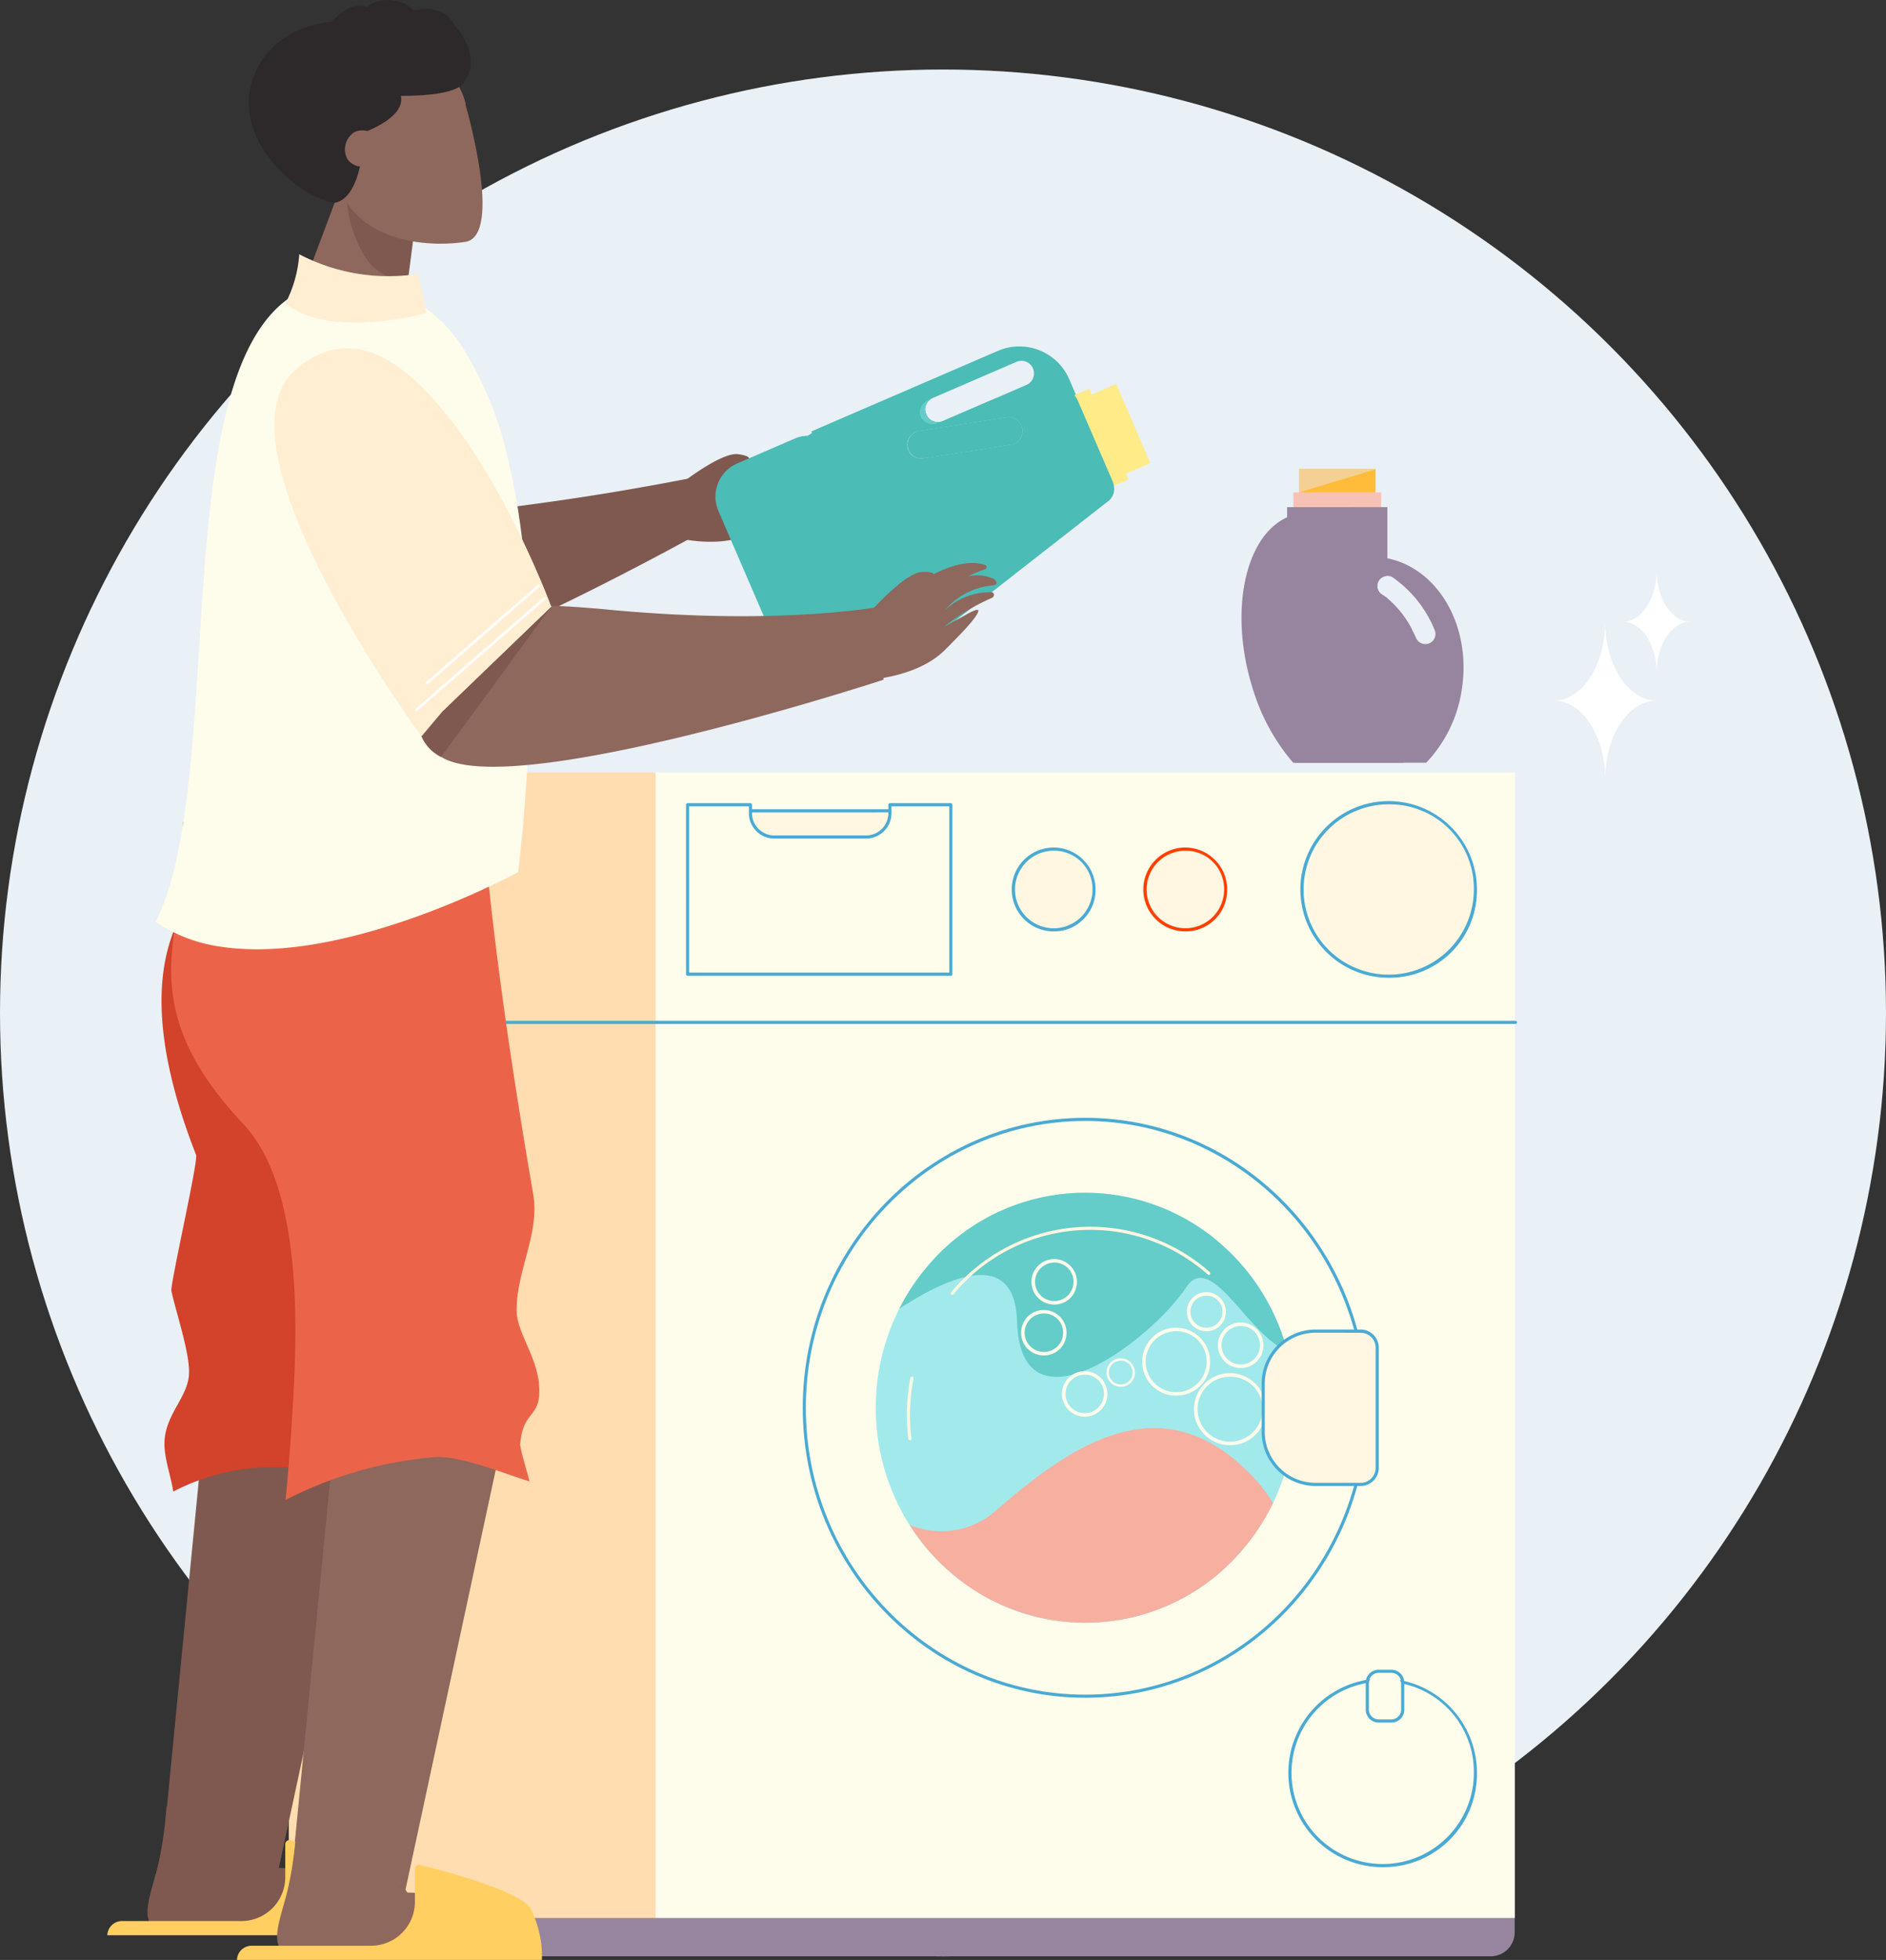<svg xmlns="http://www.w3.org/2000/svg" width="148" height="153.737" viewBox="0 0 148 153.737">
  <rect x="0" y="0" width="148" height="153.737" fill="#333333" stroke="none"/>
  <g id="Grupo_953260" data-name="Grupo 953260" transform="translate(-459.786 -50.329)">
    <circle id="Elipse_7740" data-name="Elipse 7740" cx="74" cy="74" r="74" transform="translate(459.786 55.782)" fill="#e9f0f6"/>
    <g id="Grupo_953259" data-name="Grupo 953259" transform="translate(468.208 50.328)">
      <g id="Grupo_953210" data-name="Grupo 953210" transform="translate(14.117 60.596)">
        <g id="Grupo_953173" data-name="Grupo 953173" transform="translate(0.121 86.846)">
          <path id="Trazado_629076" data-name="Trazado 629076" d="M599.865,353.881h-92.5a1.88,1.88,0,0,1-1.85-1.9v-2.215a1.88,1.88,0,0,1,1.85-1.9h92.5a1.88,1.88,0,0,1,1.85,1.9v2.215A1.88,1.88,0,0,1,599.865,353.881Z" transform="translate(-505.513 -347.87)" fill="#9785a0"/>
        </g>
        <g id="Grupo_953175" data-name="Grupo 953175" transform="translate(0.121 0)">
          <g id="Grupo_953174" data-name="Grupo 953174">
            <rect id="Rectángulo_306726" data-name="Rectángulo 306726" width="28.83" height="89.852" fill="#ffddb0"/>
          </g>
        </g>
        <g id="Grupo_953176" data-name="Grupo 953176" transform="translate(28.904 0)">
          <rect id="Rectángulo_306727" data-name="Rectángulo 306727" width="67.435" height="89.852" fill="#fefceb"/>
        </g>
        <g id="Grupo_953177" data-name="Grupo 953177" transform="translate(78.935 71.062)">
          <path id="Trazado_629077" data-name="Trazado 629077" d="M671.774,330.818a7.4,7.4,0,1,1,7.213-7.4A7.317,7.317,0,0,1,671.774,330.818Zm0-14.553a7.155,7.155,0,1,0,6.971,7.153A7.071,7.071,0,0,0,671.774,316.264Z" transform="translate(-664.561 -316.016)" fill="#4aaad3"/>
        </g>
        <g id="Grupo_953184" data-name="Grupo 953184" transform="translate(57.028 5.887)">
          <g id="Grupo_953180" data-name="Grupo 953180">
            <g id="Grupo_953178" data-name="Grupo 953178" transform="translate(0.121 0.124)">
              <path id="Trazado_629078" data-name="Trazado 629078" d="M626.763,187.907a3.085,3.085,0,1,1-3.084-3.164A3.125,3.125,0,0,1,626.763,187.907Z" transform="translate(-620.596 -184.743)" fill="#fff7e1"/>
            </g>
            <g id="Grupo_953179" data-name="Grupo 953179">
              <path id="Trazado_629079" data-name="Trazado 629079" d="M623.556,191.069a3.289,3.289,0,1,1,3.2-3.288A3.25,3.25,0,0,1,623.556,191.069Zm0-6.327a3.041,3.041,0,1,0,2.962,3.04A3.005,3.005,0,0,0,623.556,184.741Z" transform="translate(-620.352 -184.493)" fill="#4aaad3"/>
            </g>
          </g>
          <g id="Grupo_953183" data-name="Grupo 953183" transform="translate(10.329)">
            <g id="Grupo_953181" data-name="Grupo 953181" transform="translate(0.121 0.124)">
              <path id="Trazado_629080" data-name="Trazado 629080" d="M647.607,187.907a3.084,3.084,0,1,1-3.083-3.164A3.124,3.124,0,0,1,647.607,187.907Z" transform="translate(-641.441 -184.743)" fill="#fff7e1"/>
            </g>
            <g id="Grupo_953182" data-name="Grupo 953182">
              <path id="Trazado_629081" data-name="Trazado 629081" d="M644.4,191.069a3.289,3.289,0,1,1,3.2-3.288A3.25,3.25,0,0,1,644.4,191.069Zm0-6.327a3.041,3.041,0,1,0,2.962,3.04A3.005,3.005,0,0,0,644.4,184.741Z" transform="translate(-641.197 -184.493)" fill="#ff3f00"/>
            </g>
          </g>
        </g>
        <g id="Grupo_953185" data-name="Grupo 953185" transform="translate(0 19.476)">
          <path id="Trazado_629082" data-name="Trazado 629082" d="M601.65,212.163H505.39a.124.124,0,0,1,0-.248h96.26a.124.124,0,0,1,0,.248Z" transform="translate(-505.269 -211.915)" fill="#4aaad3"/>
        </g>
        <g id="Grupo_953186" data-name="Grupo 953186" transform="translate(40.455 27.085)">
          <path id="Trazado_629083" data-name="Trazado 629083" d="M609.074,272.761c-12.223,0-22.167-10.2-22.167-22.746s9.944-22.745,22.167-22.745,22.168,10.2,22.168,22.745S621.3,272.761,609.074,272.761Zm0-45.242c-12.09,0-21.925,10.092-21.925,22.5s9.835,22.5,21.925,22.5S631,262.42,631,250.015,621.164,227.518,609.074,227.518Z" transform="translate(-586.907 -227.27)" fill="#4aaad3"/>
        </g>
        <g id="Grupo_953196" data-name="Grupo 953196" transform="translate(46.186 32.967)">
          <g id="Grupo_953187" data-name="Grupo 953187">
            <path id="Trazado_629084" data-name="Trazado 629084" d="M629.643,263.483a16.9,16.9,0,0,1-2.266,3.506A16.147,16.147,0,0,1,604.2,268.8a16.775,16.775,0,0,1-3.08-3.607,17.268,17.268,0,0,1-.8-16.958,16.9,16.9,0,0,1,2.121-3.215,16.146,16.146,0,0,1,23.175-1.807,16.831,16.831,0,0,1,5.134,8.3A17.282,17.282,0,0,1,629.643,263.483Z" transform="translate(-598.474 -239.14)" fill="#a2e9ec"/>
          </g>
          <path id="Trazado_629085" data-name="Trazado 629085" d="M632.339,282.276a16.9,16.9,0,0,1-2.266,3.506,16.147,16.147,0,0,1-23.175,1.807,16.774,16.774,0,0,1-3.08-3.607,6.481,6.481,0,0,0,6.9-1.226c5.7-4.918,12.662-9.851,19.626-2.977A12.233,12.233,0,0,1,632.339,282.276Z" transform="translate(-601.17 -257.932)" fill="#f7af9f"/>
          <path id="Trazado_629086" data-name="Trazado 629086" d="M632.63,251.508c-2.989-1.063-5.945-7.888-7.9-4.972-2.815,4.2-13.013,11.952-13.291,2.686-.174-5.8-5.374-3.512-9.237-.99a16.905,16.905,0,0,1,2.121-3.215A16.146,16.146,0,0,1,627.5,243.21,16.831,16.831,0,0,1,632.63,251.508Z" transform="translate(-600.354 -239.14)" fill="#64ccc9"/>
          <g id="Grupo_953188" data-name="Grupo 953188" transform="translate(25.114 14.15)">
            <path id="Trazado_629087" data-name="Trazado 629087" d="M651.905,273.341a2.824,2.824,0,1,1,2.751-2.823A2.791,2.791,0,0,1,651.905,273.341Zm0-5.371a2.549,2.549,0,1,0,2.484,2.549A2.52,2.52,0,0,0,651.905,267.97Z" transform="translate(-649.154 -267.695)" fill="#fefceb"/>
          </g>
          <g id="Grupo_953189" data-name="Grupo 953189" transform="translate(11.493 9.193)">
            <path id="Trazado_629088" data-name="Trazado 629088" d="M623.406,261.258a1.784,1.784,0,1,1,1.738-1.783A1.764,1.764,0,0,1,623.406,261.258Zm0-3.292a1.509,1.509,0,1,0,1.47,1.509A1.492,1.492,0,0,0,623.406,257.966Z" transform="translate(-621.668 -257.691)" fill="#fefceb"/>
          </g>
          <g id="Grupo_953190" data-name="Grupo 953190" transform="translate(18.159 12.985)">
            <path id="Trazado_629089" data-name="Trazado 629089" d="M636.208,267.577a1.117,1.117,0,1,1,1.088-1.116A1.1,1.1,0,0,1,636.208,267.577Zm0-2.049a.933.933,0,1,0,.909.933A.923.923,0,0,0,636.208,265.528Z" transform="translate(-635.12 -265.345)" fill="#fefceb"/>
          </g>
          <g id="Grupo_953191" data-name="Grupo 953191" transform="translate(26.94 10.176)">
            <path id="Trazado_629090" data-name="Trazado 629090" d="M654.577,263.242a1.784,1.784,0,1,1,1.738-1.783A1.763,1.763,0,0,1,654.577,263.242Zm0-3.292a1.509,1.509,0,1,0,1.471,1.509A1.492,1.492,0,0,0,654.577,259.95Z" transform="translate(-652.839 -259.675)" fill="#fefceb"/>
          </g>
          <g id="Grupo_953192" data-name="Grupo 953192" transform="translate(14.697 13.993)">
            <path id="Trazado_629091" data-name="Trazado 629091" d="M629.871,270.946a1.784,1.784,0,1,1,1.738-1.783A1.763,1.763,0,0,1,629.871,270.946Zm0-3.292a1.509,1.509,0,1,0,1.471,1.508A1.492,1.492,0,0,0,629.871,267.654Z" transform="translate(-628.133 -267.379)" fill="#fefceb"/>
          </g>
          <g id="Grupo_953193" data-name="Grupo 953193" transform="translate(24.487 7.799)">
            <path id="Trazado_629092" data-name="Trazado 629092" d="M649.382,257.94a1.531,1.531,0,1,1,1.492-1.531A1.513,1.513,0,0,1,649.382,257.94Zm0-2.787a1.257,1.257,0,1,0,1.224,1.256A1.242,1.242,0,0,0,649.382,255.154Z" transform="translate(-647.89 -254.879)" fill="#fefceb"/>
          </g>
          <g id="Grupo_953194" data-name="Grupo 953194" transform="translate(21.037 10.586)">
            <path id="Trazado_629093" data-name="Trazado 629093" d="M643.523,265.831a2.665,2.665,0,1,1,2.6-2.664A2.633,2.633,0,0,1,643.523,265.831Zm0-5.053a2.39,2.39,0,1,0,2.328,2.389A2.363,2.363,0,0,0,643.523,260.778Z" transform="translate(-640.927 -260.503)" fill="#fefceb"/>
          </g>
          <g id="Grupo_953195" data-name="Grupo 953195" transform="translate(12.308 5.199)">
            <path id="Trazado_629094" data-name="Trazado 629094" d="M625.049,253.2a1.784,1.784,0,1,1,1.738-1.783A1.763,1.763,0,0,1,625.049,253.2Zm0-3.292a1.509,1.509,0,1,0,1.471,1.509A1.492,1.492,0,0,0,625.049,249.907Z" transform="translate(-623.311 -249.632)" fill="#fefceb"/>
          </g>
        </g>
        <g id="Grupo_953199" data-name="Grupo 953199" transform="translate(48.625 35.626)">
          <g id="Grupo_953197" data-name="Grupo 953197" transform="translate(0 11.762)">
            <path id="Trazado_629095" data-name="Trazado 629095" d="M603.63,273.233a.121.121,0,0,1-.119-.108,15.178,15.178,0,0,1,.164-4.782.121.121,0,0,1,.142-.1.125.125,0,0,1,.1.146,14.927,14.927,0,0,0-.162,4.7.123.123,0,0,1-.1.139Z" transform="translate(-603.394 -268.242)" fill="#fff7e1"/>
          </g>
          <g id="Grupo_953198" data-name="Grupo 953198" transform="translate(3.447)">
            <path id="Trazado_629096" data-name="Trazado 629096" d="M610.471,249.861a.117.117,0,0,1-.079-.03.126.126,0,0,1-.013-.175,14.147,14.147,0,0,1,20.3-1.583.126.126,0,0,1,.013.175.118.118,0,0,1-.171.013,13.909,13.909,0,0,0-19.964,1.557A.118.118,0,0,1,610.471,249.861Z" transform="translate(-610.35 -244.506)" fill="#fff7e1"/>
          </g>
        </g>
        <g id="Grupo_953200" data-name="Grupo 953200" transform="translate(84.639 70.379)">
          <rect id="Rectángulo_306728" data-name="Rectángulo 306728" width="2.775" height="3.896" rx="1.388" transform="translate(0.121 0.124)" fill="#fefceb"/>
          <path id="Trazado_629097" data-name="Trazado 629097" d="M678.093,318.783H677.07a1.012,1.012,0,0,1-1-1.023v-2.1a1.012,1.012,0,0,1,1-1.023h1.023a1.012,1.012,0,0,1,1,1.023v2.1A1.012,1.012,0,0,1,678.093,318.783Zm-1.023-3.9a.766.766,0,0,0-.755.775v2.1a.766.766,0,0,0,.755.775h1.023a.766.766,0,0,0,.755-.775v-2.1a.766.766,0,0,0-.755-.775Z" transform="translate(-676.073 -314.638)" fill="#4aaad3"/>
        </g>
        <g id="Grupo_953203" data-name="Grupo 953203" transform="translate(76.469 43.695)">
          <g id="Grupo_953201" data-name="Grupo 953201" transform="translate(0.121 0.124)">
            <path id="Trazado_629098" data-name="Trazado 629098" d="M667.494,273.062h-3.611a4.121,4.121,0,0,1-4.055-4.161v-3.7a4.121,4.121,0,0,1,4.055-4.16h3.611a1.3,1.3,0,0,1,1.276,1.309v9.4A1.3,1.3,0,0,1,667.494,273.062Z" transform="translate(-659.828 -261.04)" fill="#fff7e1"/>
          </g>
          <g id="Grupo_953202" data-name="Grupo 953202">
            <path id="Trazado_629099" data-name="Trazado 629099" d="M667.371,273.059H663.76a4.236,4.236,0,0,1-4.176-4.285v-3.7a4.236,4.236,0,0,1,4.176-4.285h3.611a1.417,1.417,0,0,1,1.4,1.433v9.4A1.417,1.417,0,0,1,667.371,273.059Zm-3.611-12.022a3.991,3.991,0,0,0-3.934,4.037v3.7a3.991,3.991,0,0,0,3.934,4.037h3.611a1.171,1.171,0,0,0,1.155-1.184v-9.4a1.171,1.171,0,0,0-1.155-1.185Z" transform="translate(-659.584 -260.789)" fill="#4aaad3"/>
          </g>
        </g>
        <g id="Grupo_953206" data-name="Grupo 953206" transform="translate(33.455 2.882)">
          <g id="Grupo_953204" data-name="Grupo 953204" transform="translate(0.121 0.124)">
            <path id="Trazado_629100" data-name="Trazado 629100" d="M587.98,183.9h-13.1a1.88,1.88,0,0,1-1.85-1.9v-1.424a1.88,1.88,0,0,1,1.85-1.9h13.1a1.881,1.881,0,0,1,1.85,1.9V182A1.881,1.881,0,0,1,587.98,183.9Z" transform="translate(-573.026 -178.678)" fill="#fff7e1"/>
          </g>
          <g id="Grupo_953205" data-name="Grupo 953205">
            <path id="Trazado_629101" data-name="Trazado 629101" d="M587.857,183.9h-13.1a2,2,0,0,1-1.971-2.022V180.45a2,2,0,0,1,1.971-2.022h13.1a2,2,0,0,1,1.971,2.022v1.424A2,2,0,0,1,587.857,183.9Zm-13.1-5.22a1.754,1.754,0,0,0-1.729,1.775v1.424a1.754,1.754,0,0,0,1.729,1.774h13.1a1.754,1.754,0,0,0,1.729-1.774V180.45a1.755,1.755,0,0,0-1.729-1.775Z" transform="translate(-572.782 -178.428)" fill="#4aaad3"/>
          </g>
        </g>
        <g id="Grupo_953208" data-name="Grupo 953208" transform="translate(31.297 2.407)">
          <g id="Grupo_953207" data-name="Grupo 953207">
            <path id="Trazado_629102" data-name="Trazado 629102" d="M589.329,177.72v13.288H568.67V177.72H573.6v.633a1.88,1.88,0,0,0,1.85,1.9H582.7a1.88,1.88,0,0,0,1.85-1.9v-.633Z" transform="translate(-568.549 -177.596)" fill="#fefceb"/>
            <path id="Trazado_629103" data-name="Trazado 629103" d="M589.206,191.006H568.547a.122.122,0,0,1-.121-.124V177.594a.122.122,0,0,1,.121-.124h4.934a.122.122,0,0,1,.121.124v.633A1.754,1.754,0,0,0,575.33,180h7.246a1.754,1.754,0,0,0,1.729-1.775v-.633a.122.122,0,0,1,.121-.124h4.779a.122.122,0,0,1,.121.124v13.288A.122.122,0,0,1,589.206,191.006Zm-20.538-.248h20.417v-13.04h-4.538v.508a2,2,0,0,1-1.971,2.022H575.33a2,2,0,0,1-1.971-2.022v-.508h-4.692Z" transform="translate(-568.426 -177.47)" fill="#4aaad3"/>
          </g>
        </g>
        <g id="Grupo_953209" data-name="Grupo 953209" transform="translate(79.86 2.249)">
          <ellipse id="Elipse_7741" data-name="Elipse 7741" cx="6.629" cy="6.802" rx="6.629" ry="6.802" transform="translate(0.121 0.124)" fill="#fff7e1"/>
          <path id="Trazado_629104" data-name="Trazado 629104" d="M673.178,191a6.928,6.928,0,1,1,6.751-6.926A6.848,6.848,0,0,1,673.178,191Zm0-13.6a6.68,6.68,0,1,0,6.508,6.678A6.6,6.6,0,0,0,673.178,177.4Z" transform="translate(-666.428 -177.151)" fill="#4aaad3"/>
        </g>
      </g>
      <g id="Grupo_953219" data-name="Grupo 953219" transform="translate(89.002 36.771)">
        <g id="Grupo_953214" data-name="Grupo 953214" transform="translate(4.071)">
          <g id="Grupo_953211" data-name="Grupo 953211" transform="translate(0.441)">
            <rect id="Rectángulo_306729" data-name="Rectángulo 306729" width="6.004" height="4.503" fill="#f4d095"/>
          </g>
          <g id="Grupo_953212" data-name="Grupo 953212" transform="translate(0.441 0.045)">
            <path id="Trazado_629105" data-name="Trazado 629105" d="M665.493,126.432l5.994-1.81v4.452H665.55Z" transform="translate(-665.493 -124.623)" fill="#ffbc39"/>
          </g>
          <g id="Grupo_953213" data-name="Grupo 953213" transform="translate(0 1.854)">
            <rect id="Rectángulo_306730" data-name="Rectángulo 306730" width="6.887" height="3.267" fill="#f7c2b5"/>
          </g>
        </g>
        <g id="Grupo_953216" data-name="Grupo 953216" transform="translate(1.958 6.892)">
          <g id="Grupo_953215" data-name="Grupo 953215">
            <path id="Trazado_629106" data-name="Trazado 629106" d="M669.828,138.571c-.077-.016-.156-.031-.235-.043-.179-.03-.358-.052-.537-.067a7.8,7.8,0,0,0-7.051,3.965,10.86,10.86,0,0,0-1.513,4.032,9.958,9.958,0,0,0,2.06,8.147h10.323a10.514,10.514,0,0,0,2.776-5.636C676.476,143.991,673.879,139.4,669.828,138.571Zm3.3,6.667a.8.8,0,0,1-1.046-.409c-.109-.25-.229-.493-.356-.729a7.855,7.855,0,0,0-1.9-2.383,4.629,4.629,0,0,0-.42-.3.794.794,0,1,1,.842-1.345,9.286,9.286,0,0,1,3.288,4.12A.8.8,0,0,1,673.13,145.238Z" transform="translate(-660.339 -138.441)" fill="#9785a0"/>
          </g>
        </g>
        <g id="Grupo_953217" data-name="Grupo 953217" transform="translate(0 3.46)">
          <path id="Trazado_629107" data-name="Trazado 629107" d="M669.141,151.112h-8.7a16.026,16.026,0,0,1-3.195-5.889c-1.84-5.91-.62-11.86,2.723-13.36l.076-.033a3.843,3.843,0,0,1,.414-.149,4.051,4.051,0,0,1,.442-.1l.036-.006a5.083,5.083,0,0,1,3.678.982l.01.006a8.55,8.55,0,0,1,.8.618,11.392,11.392,0,0,1,1.641,1.791q.4.54.772,1.151c.073.121.145.243.214.368a.794.794,0,0,0-.635,1.438,4.648,4.648,0,0,1,.42.3,7.857,7.857,0,0,1,1.9,2.383C670.849,144.637,670.551,148.614,669.141,151.112Z" transform="translate(-656.388 -131.516)" fill="#9785a0"/>
        </g>
        <g id="Grupo_953218" data-name="Grupo 953218" transform="translate(3.58 3.01)">
          <path id="Trazado_629108" data-name="Trazado 629108" d="M671.48,130.608V136a.794.794,0,0,0-.42,1.467,4.658,4.658,0,0,1,.42.3v.709h-7.867v-7.867Z" transform="translate(-663.613 -130.608)" fill="#9785a0"/>
        </g>
      </g>
      <g id="Grupo_953255" data-name="Grupo 953255">
        <path id="Trazado_629109" data-name="Trazado 629109" d="M511.789,67.614s-.588-.588-2.606-2.929.4-8.881,5.732-7.912S520.89,61.7,520.89,61.7Z" transform="translate(-492.77 -53.53)" fill="#8e685c"/>
        <g id="Grupo_953254" data-name="Grupo 953254">
          <g id="Grupo_953237" data-name="Grupo 953237" transform="translate(3.805 5.531)">
            <g id="Grupo_953236" data-name="Grupo 953236">
              <g id="Grupo_953235" data-name="Grupo 953235">
                <g id="Grupo_953234" data-name="Grupo 953234">
                  <g id="Grupo_953223" data-name="Grupo 953223" transform="translate(10.192)">
                    <g id="Grupo_953220" data-name="Grupo 953220" transform="translate(0 3.973)">
                      <path id="Trazado_629110" data-name="Trazado 629110" d="M515.584,73.046s0,.079-.041.477c-.048.509-.158,1.541-.4,3.6-.143,1.188-.326,2.717-.567,4.685h0c-.1.787-.2,1.645-.32,2.58-.15,1.211-.32,2.546-.508,4.026a2.614,2.614,0,0,1-2.33,2.279,7.143,7.143,0,0,1-5.6-2.245,2.581,2.581,0,0,1-.625-2.76l3.654-9.731.752-2,.336-.9,1.176-3.134.157-.415.157.129,3.566,2.923Z" transform="translate(-505.026 -69.506)" fill="#8e685c"/>
                      <path id="Trazado_629111" data-name="Trazado 629111" d="M520.5,73.99c-.051.495-.165,1.5-.414,3.491-.148,1.153-.337,2.637-.586,4.548h0c-1.312.235-2.869-.18-3.965-2.687a9.961,9.961,0,0,1-.859-4.9c.021-.235.051-.462.088-.682a7.025,7.025,0,0,1,1.085-2.818,3.81,3.81,0,0,1,.336-.419,2.46,2.46,0,0,1,.308-.279.915.915,0,0,1,.539-.221c.537.009,1.8,1.214,2.934,3.031C520.149,73.353,520.329,73.665,520.5,73.99Z" transform="translate(-509.877 -69.769)" fill="#7f594f"/>
                    </g>
                    <g id="Grupo_953222" data-name="Grupo 953222" transform="translate(4.085)">
                      <g id="Grupo_953221" data-name="Grupo 953221">
                        <path id="Trazado_629112" data-name="Trazado 629112" d="M523.293,64.159s3.038,10.339-.033,10.778c-3.9.557-8.516-.533-9.8-4.191-.922-2.623,1.85-8.643,1.85-8.643S521.89,59.784,523.293,64.159Z" transform="translate(-513.271 -61.489)" fill="#8e685c"/>
                      </g>
                    </g>
                  </g>
                  <g id="Grupo_953233" data-name="Grupo 953233" transform="translate(0 14.414)">
                    <g id="Grupo_953228" data-name="Grupo 953228" transform="translate(6.869 15.672)">
                      <g id="Grupo_953227" data-name="Grupo 953227">
                        <g id="Grupo_953224" data-name="Grupo 953224" transform="translate(0 1.785)">
                          <path id="Trazado_629113" data-name="Trazado 629113" d="M535.68,125.8l.169,4.424s-17.837,9.975-27.717,12.36c-4.512,1.09-7.365.6-6.1-3.152a17.321,17.321,0,0,0,.814-3.84c.44-4.137-.3-5.511,10.79-6.615A208.374,208.374,0,0,0,535.68,125.8Z" transform="translate(-500.041 -125.804)" fill="#7f594f"/>
                          <path id="Trazado_629114" data-name="Trazado 629114" d="M504.651,134.686l-1.557,12.926c-3.322.285-6.348-1.4-3.861-4.885.994-1.394,1.919-6.359,2.406-7.417Z" transform="translate(-498.32 -130.285)" fill="#7f594f"/>
                        </g>
                        <g id="Grupo_953226" data-name="Grupo 953226" transform="translate(33.39)">
                          <g id="Grupo_953225" data-name="Grupo 953225" transform="translate(0 0.342)">
                            <path id="Trazado_629115" data-name="Trazado 629115" d="M565.729,128.974s3.559,1.107,6.267-.128c1.3-.593,3.307-1.509,3.535-1.957.121-.24-.845-.1-1.06-.05l-1.887.276a16.407,16.407,0,0,1,4.308-.81c.237-.019.338-.331.135-.424a5.109,5.109,0,0,0-4,.074,5.574,5.574,0,0,1,4.246-.554c.58.144.359-.362.255-.463-1.82-1.774-4.581-.428-4.581-.428a17.166,17.166,0,0,1,4.229-.508.175.175,0,0,0,.11-.31c-.918-.729-3.327-1.791-10.61,1.156C565.446,128.708,565.729,128.974,565.729,128.974Z" transform="translate(-565.701 -122.892)" fill="#7f594f"/>
                          </g>
                          <path id="Trazado_629116" data-name="Trazado 629116" d="M567.6,124.534s3.184-2.507,4.5-2.322.919.558.275.929a20.4,20.4,0,0,0-2.54,2.842Z" transform="translate(-566.658 -122.202)" fill="#7f594f"/>
                        </g>
                      </g>
                    </g>
                    <g id="Grupo_953229" data-name="Grupo 953229" transform="translate(0.565 89.981)">
                      <path id="Trazado_629117" data-name="Trazado 629117" d="M502.623,272.159l-.478,1.917-7.872,36.605-8.675-3.543,3.415-34.979Z" transform="translate(-485.599 -272.159)" fill="#7f594f"/>
                    </g>
                    <path id="Trazado_629118" data-name="Trazado 629118" d="M486.143,217.762c.344,1.633,1.442,4.825,1.382,6.483-.065,1.793-1.735,3.076-1.914,5.17-.111,1.3.464,2.7.677,4.09a16.888,16.888,0,0,1,8.577-1.9,22.373,22.373,0,0,1,7.728,1.37c1.22-6.947,2.383-13.625,3.053-17.625-4.162-22.149-4.353-33.829-4.353-33.829S477.5,180.138,488.081,207.1C488.262,207.566,486.038,217.263,486.143,217.762Z" transform="translate(-484.919 -136.448)" fill="#d3422a"/>
                    <g id="Grupo_953230" data-name="Grupo 953230" transform="translate(10.871 89.981)">
                      <path id="Trazado_629119" data-name="Trazado 629119" d="M523.421,272.159l-.478,1.917-7.872,36.605-8.675-3.543,3.415-34.979Z" transform="translate(-506.397 -272.159)" fill="#8e685c"/>
                    </g>
                    <path id="Trazado_629120" data-name="Trazado 629120" d="M492.562,204.172c3.892,4.141,4.259,12.692,4.022,19.089-.119,3.23-.383,6.822-.709,10.387a31.2,31.2,0,0,1,11.875-3.372c2.219.007,5.2,1.3,7.257,1.912-.057-.3-.753-2.583-.727-2.906.224-2.746,1.619-1.989,1.495-4.481-.118-2.369-1.777-4.265-1.777-6.042,0-3.143,1.839-6.025,1.3-9.121-3.275-18.918-3.854-28.384-3.854-28.384l-23.628-.757.118,5.094-.049.178C486.069,192.439,486.265,197.471,492.562,204.172Z" transform="translate(-485.686 -135.938)" fill="#eb6449"/>
                    <g id="Grupo_953232" data-name="Grupo 953232">
                      <g id="Grupo_953231" data-name="Grupo 953231">
                        <path id="Trazado_629121" data-name="Trazado 629121" d="M484.459,145.115a12.12,12.12,0,0,0,5.285,1.963c9.838,1.4,23.145-5.872,23.145-5.872s.506-3.778.764-9.177c.322-6.7.263-15.909-1.619-23.481a27.453,27.453,0,0,0-3.164-7.942,11.275,11.275,0,0,0-7.826-5.6c-14.942-2.407-11.8,25.579-14.439,42.345-.145.92-.307,1.808-.491,2.654A22.88,22.88,0,0,1,484.459,145.115Z" transform="translate(-484.459 -92.738)" fill="#fefceb"/>
                        <path id="Trazado_629122" data-name="Trazado 629122" d="M506.087,90.576a15.1,15.1,0,0,0,9.29,1.545,26.737,26.737,0,0,1,.674,3.07s-7.682,2.117-11.033-.793A9.8,9.8,0,0,0,506.087,90.576Z" transform="translate(-494.83 -90.576)" fill="#ffeed2"/>
                      </g>
                    </g>
                  </g>
                </g>
              </g>
            </g>
          </g>
          <g id="Grupo_953238" data-name="Grupo 953238" transform="translate(0 141.707)">
            <path id="Trazado_629123" data-name="Trazado 629123" d="M484.629,336.3a28.883,28.883,0,0,1-.661,4.6c-.558,2.276-1.485,4.3-.113,5.005h15.93a1.033,1.033,0,0,0,1.019-1.2c-.223-1.369-1.545-3.441-7.445-3.6C490.332,336.3,484.629,336.3,484.629,336.3Z" transform="translate(-479.989 -336.296)" fill="#7f594f"/>
            <path id="Trazado_629124" data-name="Trazado 629124" d="M499.82,345.042c-.844-1.4-6.826-2.963-8.686-3.421a.314.314,0,0,0-.389.306v2.587a3.445,3.445,0,0,1-3.445,3.445h-9.371a1.148,1.148,0,0,0-1.148,1.111H500.71A8.273,8.273,0,0,0,499.82,345.042Z" transform="translate(-476.781 -338.977)" fill="#ffcf61"/>
          </g>
          <g id="Grupo_953239" data-name="Grupo 953239" transform="translate(10.173 143.645)">
            <path id="Trazado_629125" data-name="Trazado 629125" d="M505.159,340.206a28.921,28.921,0,0,1-.661,4.6c-.558,2.276-1.486,4.3-.113,5.006h15.929a1.033,1.033,0,0,0,1.019-1.2c-.223-1.369-1.545-3.441-7.445-3.6C510.861,340.206,505.159,340.206,505.159,340.206Z" transform="translate(-500.518 -340.206)" fill="#8e685c"/>
            <path id="Trazado_629126" data-name="Trazado 629126" d="M520.349,348.952c-.844-1.4-6.826-2.963-8.686-3.421a.314.314,0,0,0-.389.306v2.586a3.445,3.445,0,0,1-3.445,3.445h-9.371a1.149,1.149,0,0,0-1.148,1.111h23.929A8.273,8.273,0,0,0,520.349,348.952Z" transform="translate(-497.31 -342.888)" fill="#ffcf61"/>
          </g>
          <g id="Grupo_953240" data-name="Grupo 953240" transform="translate(11.089)">
            <path id="Trazado_629127" data-name="Trazado 629127" d="M516.108,56.639s.081,1.211-5.005,1.211c.391,1.709-2.876,2.851-2.876,2.851s-.067,5.223-2.372,5.546c-3.23-.646-7.891-5.167-6.416-9.608s6.27-4.6,6.27-4.6,1.383-1.776,2.766-1.13c.553-.807,2.858-.807,3.6.242,2.582-.565,3.227,1.13,3.227,1.13S517.584,54.7,516.108,56.639Z" transform="translate(-499.158 -50.328)" fill="#2d292a"/>
            <path id="Trazado_629128" data-name="Trazado 629128" d="M514.642,73.264a1.426,1.426,0,1,0,.566-2.149A1.59,1.59,0,0,0,514.642,73.264Z" transform="translate(-506.877 -60.764)" fill="#8e685c"/>
          </g>
          <g id="Grupo_953244" data-name="Grupo 953244" transform="translate(46.829 27.176)">
            <g id="Grupo_953243" data-name="Grupo 953243" transform="translate(0)">
              <path id="Trazado_629129" data-name="Trazado 629129" d="M602.9,105.521l-14.635,6.317,3.552,8.228,18.548-8.006-1.863-4.316A4.261,4.261,0,0,0,602.9,105.521Zm1.866,5.859a1.093,1.093,0,0,1-.837,1.511l-6.856,1.066a1.094,1.094,0,1,1-.337-2.161l6.855-1.067A1.1,1.1,0,0,1,604.763,111.38Zm-6.181-.356c-.031.013-.061.025-.092.034h0a.987.987,0,0,1-.694-1.846l6.56-2.832a.987.987,0,1,1,.782,1.813l-.514.222h0Z" transform="translate(-579.848 -105.171)" fill="#4bbcb6"/>
              <g id="Grupo_953242" data-name="Grupo 953242" transform="translate(0 2.944)">
                <g id="Grupo_953241" data-name="Grupo 953241" transform="translate(26.849 0)">
                  <rect id="Rectángulo_306731" data-name="Rectángulo 306731" width="6.76" height="5.07" transform="matrix(-0.396, -0.918, 0.918, -0.396, 3.515, 8.216)" fill="#ffeb88"/>
                  <path id="Trazado_629130" data-name="Trazado 629130" d="M632.581,118.178l-.8-7-4.6,1.987,2.649,6.136Z" transform="translate(-626.328 -111.144)" fill="#ffeb88"/>
                  <rect id="Rectángulo_306732" data-name="Rectángulo 306732" width="7.754" height="3.678" transform="matrix(-0.396, -0.918, 0.918, -0.396, 3.073, 8.948)" fill="#ffeb88"/>
                </g>
                <rect id="Rectángulo_306733" data-name="Rectángulo 306733" width="10.637" height="18.987" rx="2.834" transform="translate(0 7.355) rotate(-23.348)" fill="#4bbcb6"/>
                <path id="Trazado_629131" data-name="Trazado 629131" d="M587.856,115.132h0a3.43,3.43,0,0,0-.466.274,1.7,1.7,0,0,0-.859,2.07l6.171,14.3c.382.884,1.455,1.071,2.614.644h0a5.011,5.011,0,0,0,1.335-.758l14.064-10.991a1.227,1.227,0,0,0,.357-1.136h0a1.46,1.46,0,0,0-.106-.375l-2.727-6.318a1.506,1.506,0,0,0-.267-.414,1.186,1.186,0,0,0-1.005-.44l-5.559.85-3.759,1.622c-.031.013-.061.025-.092.034h0a.986.986,0,0,1-1.282-.873l-.42.065-6.53,1A4.966,4.966,0,0,0,587.856,115.132Zm15.975-.32a1.081,1.081,0,0,1,.076.263,1.1,1.1,0,0,1-.912,1.248l-6.856,1.066a1.094,1.094,0,1,1-.337-2.161l6.855-1.067A1.1,1.1,0,0,1,603.831,114.812Z" transform="translate(-578.916 -111.548)" fill="#4bbcb6"/>
                <path id="Trazado_629132" data-name="Trazado 629132" d="M603.5,118.692a1.1,1.1,0,0,0,1.249.912l6.856-1.066a1.1,1.1,0,0,0,.912-1.247,1.068,1.068,0,0,0-.075-.264,1.1,1.1,0,0,0-1.174-.65l-6.856,1.066A1.1,1.1,0,0,0,603.5,118.692Z" transform="translate(-587.53 -113.762)" fill="#4bbcb6"/>
              </g>
            </g>
            <path id="Trazado_629133" data-name="Trazado 629133" d="M606.466,113.328l-.326.141a1.114,1.114,0,0,0-.682.9.893.893,0,0,0,.068.44,1.049,1.049,0,0,0,1.394.472l.24-.1a.987.987,0,0,1-.694-1.846Z" transform="translate(-588.521 -109.286)" fill="#64ccc9"/>
          </g>
          <g id="Grupo_953253" data-name="Grupo 953253" transform="translate(13.117 27.321)">
            <g id="Grupo_953248" data-name="Grupo 953248" transform="translate(11.279 16.841)">
              <g id="Grupo_953245" data-name="Grupo 953245" transform="translate(0 3.319)">
                <path id="Trazado_629134" data-name="Trazado 629134" d="M563.813,146.146l-.37,5.839s-19.421,6.362-29.576,6.8c-4.638.2-7.342-.829-5.381-4.265a17.342,17.342,0,0,0,1.537-3.612c1.226-3.975.761-5.466,11.859-4.418C555.875,147.814,563.813,146.146,563.813,146.146Z" transform="translate(-526.933 -146.146)" fill="#8e685c"/>
                <path id="Trazado_629135" data-name="Trazado 629135" d="M536.445,146.361l-8.639,11.788a3.187,3.187,0,0,1-1.07-4.891c1.08-1.328,3.106-5.872,3.786-6.816Z" transform="translate(-526.011 -146.254)" fill="#7f594f"/>
              </g>
              <g id="Grupo_953247" data-name="Grupo 953247" transform="translate(34.943)">
                <g id="Grupo_953246" data-name="Grupo 953246">
                  <path id="Trazado_629136" data-name="Trazado 629136" d="M597.081,148.586s3.721-.207,5.827-2.31c1.01-1.009,2.572-2.569,2.629-3.069.031-.267-.825.206-1.01.324l-1.672.918a16.421,16.421,0,0,1,3.754-2.264c.216-.1.2-.428-.022-.444a5.11,5.11,0,0,0-3.724,1.468,5.575,5.575,0,0,1,3.785-2c.593-.067.21-.464.077-.523-2.325-1.026-4.441,1.2-4.441,1.2a17.167,17.167,0,0,1,3.785-1.954.175.175,0,0,0-.006-.329c-1.114-.362-3.743-.516-9.537,4.789C596.722,148.436,597.081,148.586,597.081,148.586Z" transform="translate(-596.526 -139.448)" fill="#8e685c"/>
                </g>
                <path id="Trazado_629137" data-name="Trazado 629137" d="M597.7,143.933s2.693-3.029,4.024-3.078,1,.388.434.866a20.4,20.4,0,0,0-2,3.245Z" transform="translate(-597.12 -140.156)" fill="#8e685c"/>
              </g>
            </g>
            <g id="Grupo_953252" data-name="Grupo 953252">
              <g id="Grupo_953251" data-name="Grupo 953251">
                <path id="Trazado_629138" data-name="Trazado 629138" d="M514.79,135.9l1.7-2.02,8.472-8.153s-4.728-12.827-11.317-18.273c-2.709-2.239-5.686-2.91-8.694-.344C497.957,113.074,514.79,135.9,514.79,135.9Z" transform="translate(-503.251 -105.462)" fill="#ffeed2"/>
                <path id="Trazado_629139" data-name="Trazado 629139" d="M520.825,135.811l8.472-8.153s-4.728-12.827-11.317-18.273a5.177,5.177,0,0,0-4.538,1.376C507.86,115.521,518.486,132.279,520.825,135.811Z" transform="translate(-507.584 -107.391)" fill="#ffeed2"/>
                <g id="Grupo_953249" data-name="Grupo 953249" transform="translate(11.049 19.502)">
                  <path id="Trazado_629140" data-name="Trazado 629140" d="M525.642,153.771a.1.1,0,0,1-.061-.175l10.06-8.755a.1.1,0,1,1,.131.151l-10.06,8.755A.1.1,0,0,1,525.642,153.771Z" transform="translate(-525.548 -144.817)" fill="#fff"/>
                </g>
                <g id="Grupo_953250" data-name="Grupo 953250" transform="translate(11.879 18.522)">
                  <path id="Trazado_629141" data-name="Trazado 629141" d="M527.317,150.664a.1.1,0,0,1-.06-.175l8.761-7.626a.1.1,0,1,1,.131.151l-8.761,7.626A.1.1,0,0,1,527.317,150.664Z" transform="translate(-527.223 -142.839)" fill="#fff"/>
                </g>
              </g>
            </g>
          </g>
        </g>
      </g>
      <g id="Grupo_953258" data-name="Grupo 953258" transform="translate(113.505 44.735)">
        <g id="Grupo_953256" data-name="Grupo 953256" transform="translate(0 4.036)">
          <path id="Trazado_629142" data-name="Trazado 629142" d="M713.91,154.93c-2.229,0-4.037,2.768-4.037,6.182,0-3.414-1.808-6.182-4.037-6.182,2.229,0,4.037-2.769,4.037-6.182C709.874,152.162,711.681,154.93,713.91,154.93Z" transform="translate(-705.837 -148.748)" fill="#fff"/>
        </g>
        <g id="Grupo_953257" data-name="Grupo 953257" transform="translate(5.439)">
          <path id="Trazado_629143" data-name="Trazado 629143" d="M722.082,144.64c-1.455,0-2.635,1.807-2.635,4.036,0-2.228-1.18-4.036-2.635-4.036,1.455,0,2.635-1.807,2.635-4.036C719.447,142.832,720.627,144.64,722.082,144.64Z" transform="translate(-716.812 -140.604)" fill="#fff"/>
        </g>
      </g>
    </g>
  </g>
</svg>
